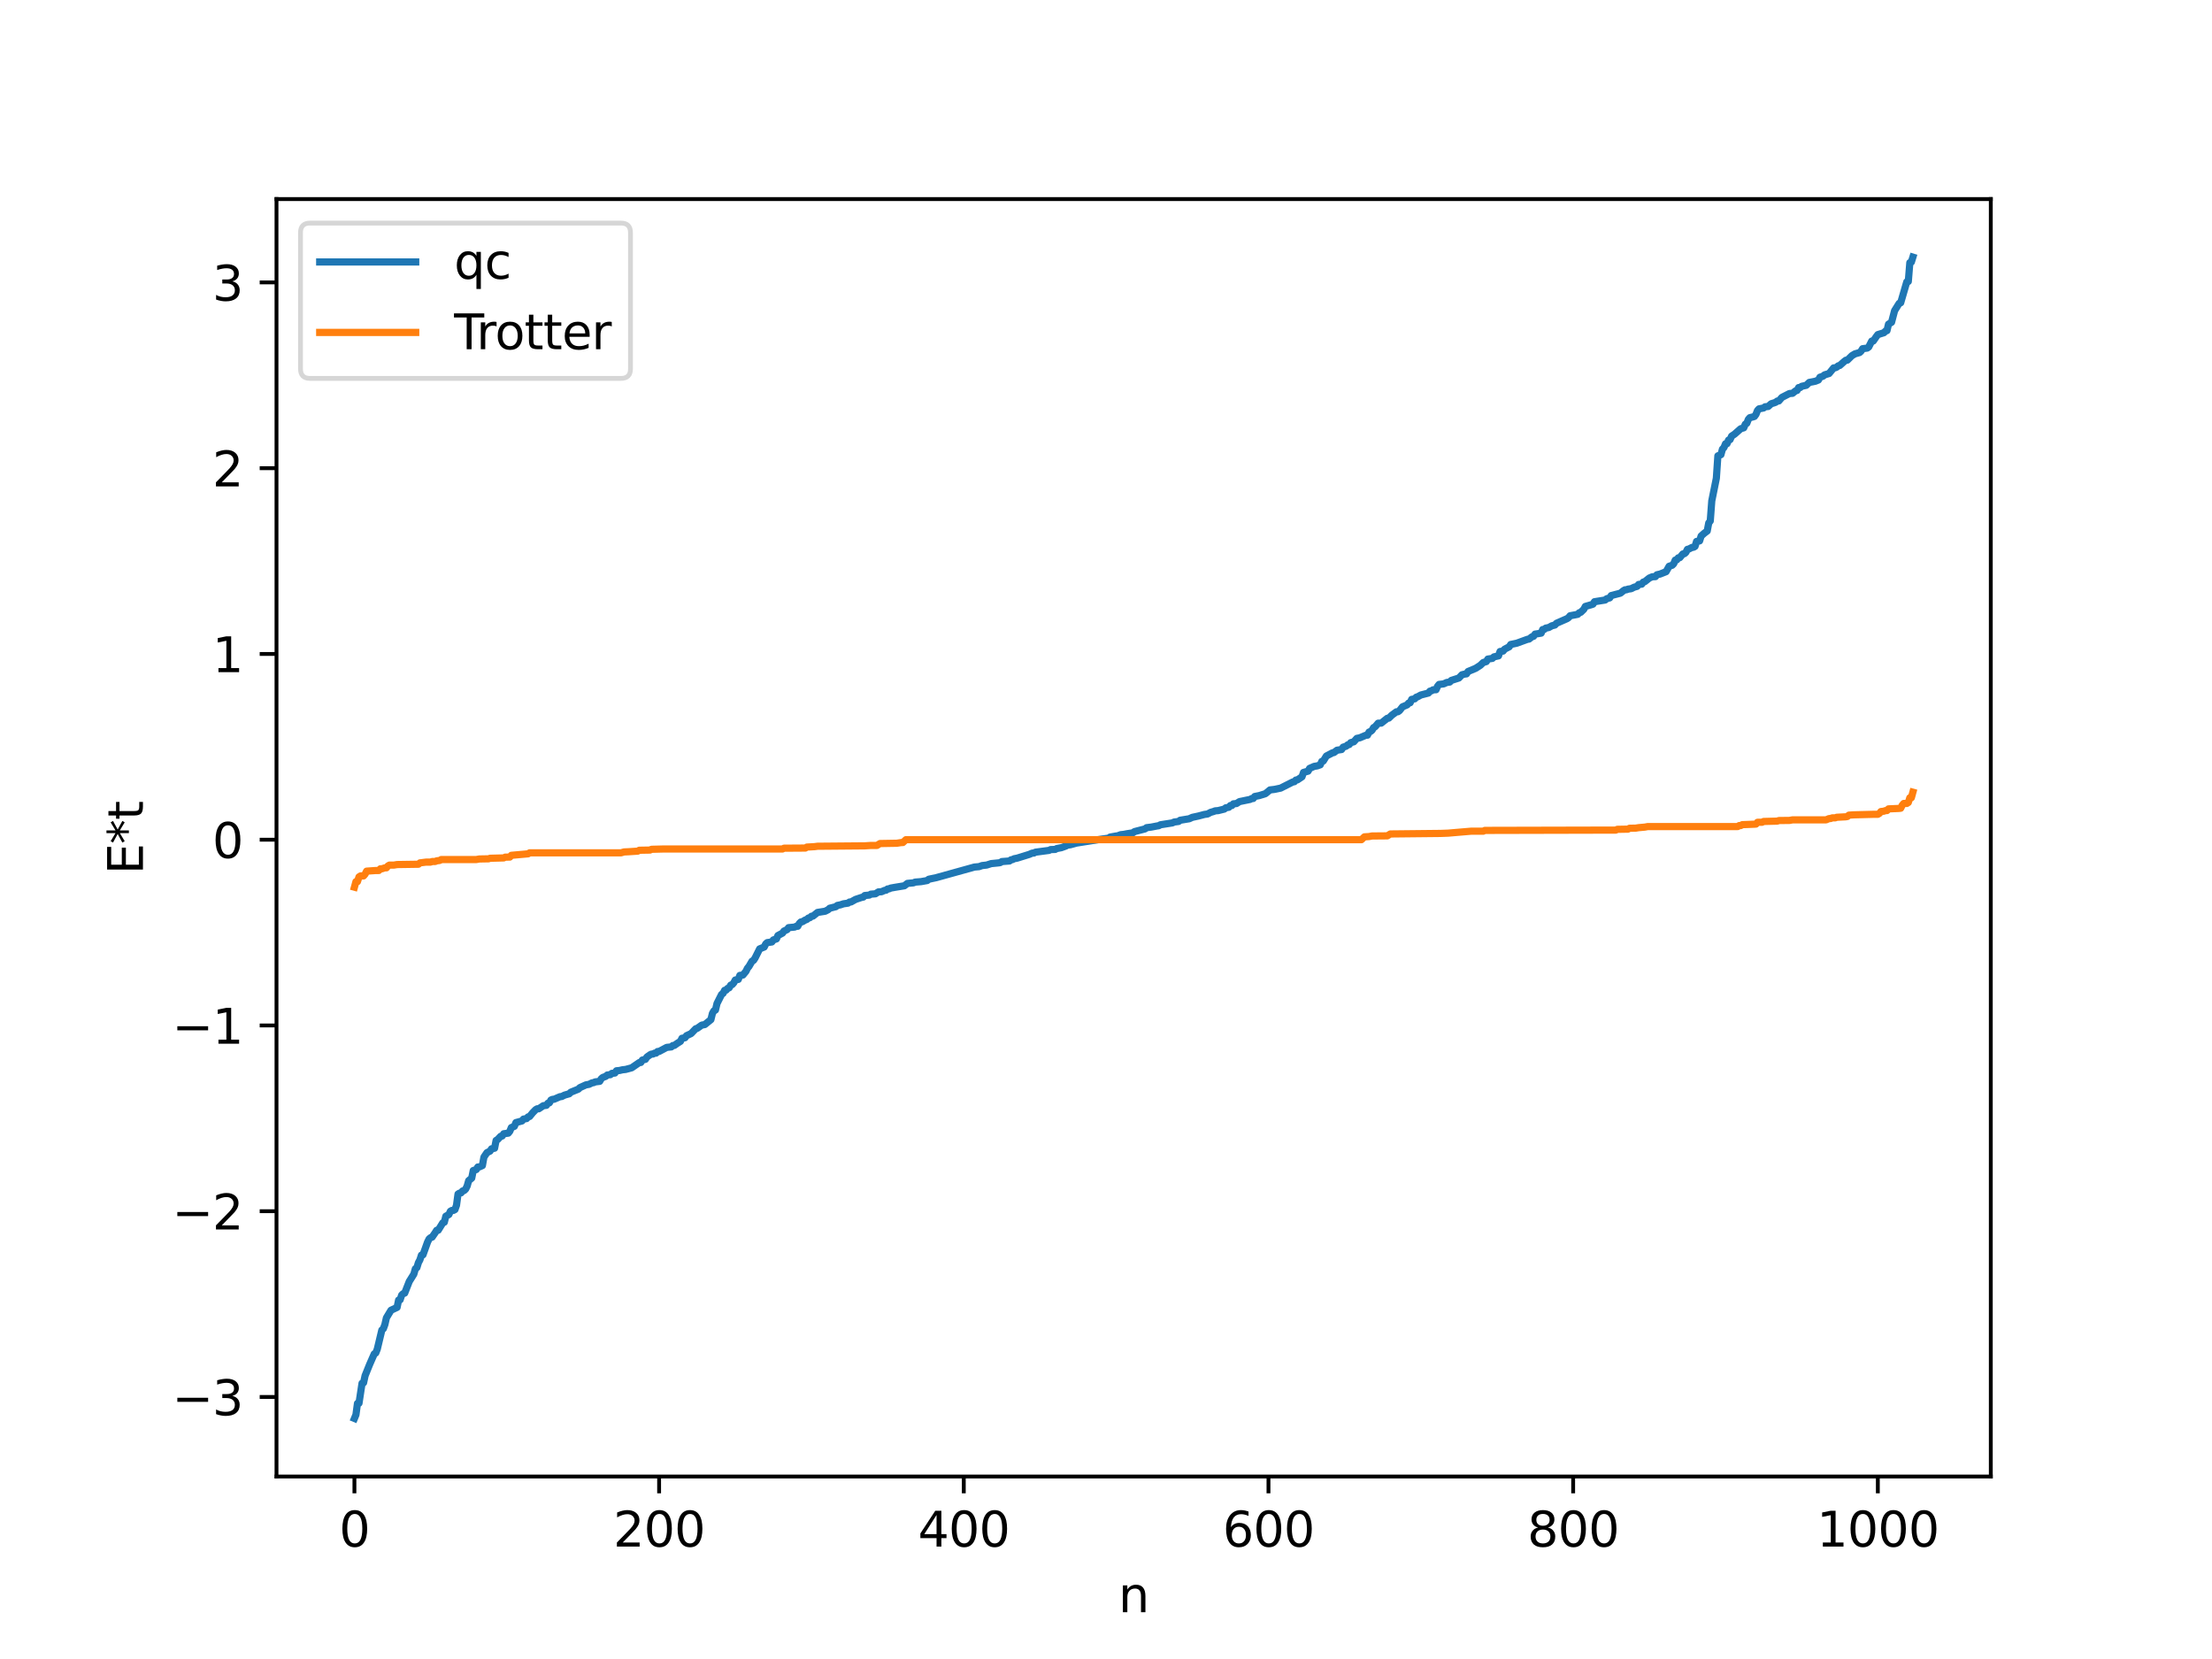 <?xml version="1.0" encoding="utf-8" standalone="no"?>
<!DOCTYPE svg PUBLIC "-//W3C//DTD SVG 1.1//EN"
  "http://www.w3.org/Graphics/SVG/1.1/DTD/svg11.dtd">
<svg xmlns:xlink="http://www.w3.org/1999/xlink" width="460.8pt" height="345.6pt" viewBox="0 0 460.8 345.6" xmlns="http://www.w3.org/2000/svg" version="1.1">
 <defs>
  <style type="text/css">*{stroke-linejoin: round; stroke-linecap: butt}</style>
 </defs>
 <g id="figure_1">
  <g id="patch_1">
   <path d="M 0 345.6 
L 460.8 345.6 
L 460.8 0 
L 0 0 
z
" style="fill: #ffffff"/>
  </g>
  <g id="axes_1">
   <g id="patch_2">
    <path d="M 57.6 307.584 
L 414.72 307.584 
L 414.72 41.472 
L 57.6 41.472 
z
" style="fill: #ffffff"/>
   </g>
   <g id="matplotlib.axis_1">
    <g id="xtick_1">
     <g id="line2d_1">
      <defs>
       <path id="me4ccc1dc5c" d="M 0 0 
L 0 3.5 
" style="stroke: #000000; stroke-width: 0.8"/>
      </defs>
      <g>
       <use xlink:href="#me4ccc1dc5c" x="73.833" y="307.584" style="stroke: #000000; stroke-width: 0.8"/>
      </g>
     </g>
     <g id="text_1">
      <!-- 0 -->
      <g transform="translate(70.651 322.182) scale(0.1 -0.1)">
       <defs>
        <path id="DejaVuSans-30" d="M 2034 4250 
Q 1547 4250 1301 3770 
Q 1056 3291 1056 2328 
Q 1056 1369 1301 889 
Q 1547 409 2034 409 
Q 2525 409 2770 889 
Q 3016 1369 3016 2328 
Q 3016 3291 2770 3770 
Q 2525 4250 2034 4250 
z
M 2034 4750 
Q 2819 4750 3233 4129 
Q 3647 3509 3647 2328 
Q 3647 1150 3233 529 
Q 2819 -91 2034 -91 
Q 1250 -91 836 529 
Q 422 1150 422 2328 
Q 422 3509 836 4129 
Q 1250 4750 2034 4750 
z
" transform="scale(0.016)"/>
       </defs>
       <use xlink:href="#DejaVuSans-30"/>
      </g>
     </g>
    </g>
    <g id="xtick_2">
     <g id="line2d_2">
      <g>
       <use xlink:href="#me4ccc1dc5c" x="137.304" y="307.584" style="stroke: #000000; stroke-width: 0.8"/>
      </g>
     </g>
     <g id="text_2">
      <!-- 200 -->
      <g transform="translate(127.76 322.182) scale(0.1 -0.1)">
       <defs>
        <path id="DejaVuSans-32" d="M 1228 531 
L 3431 531 
L 3431 0 
L 469 0 
L 469 531 
Q 828 903 1448 1529 
Q 2069 2156 2228 2338 
Q 2531 2678 2651 2914 
Q 2772 3150 2772 3378 
Q 2772 3750 2511 3984 
Q 2250 4219 1831 4219 
Q 1534 4219 1204 4116 
Q 875 4013 500 3803 
L 500 4441 
Q 881 4594 1212 4672 
Q 1544 4750 1819 4750 
Q 2544 4750 2975 4387 
Q 3406 4025 3406 3419 
Q 3406 3131 3298 2873 
Q 3191 2616 2906 2266 
Q 2828 2175 2409 1742 
Q 1991 1309 1228 531 
z
" transform="scale(0.016)"/>
       </defs>
       <use xlink:href="#DejaVuSans-32"/>
       <use xlink:href="#DejaVuSans-30" x="63.623"/>
       <use xlink:href="#DejaVuSans-30" x="127.246"/>
      </g>
     </g>
    </g>
    <g id="xtick_3">
     <g id="line2d_3">
      <g>
       <use xlink:href="#me4ccc1dc5c" x="200.775" y="307.584" style="stroke: #000000; stroke-width: 0.8"/>
      </g>
     </g>
     <g id="text_3">
      <!-- 400 -->
      <g transform="translate(191.231 322.182) scale(0.1 -0.1)">
       <defs>
        <path id="DejaVuSans-34" d="M 2419 4116 
L 825 1625 
L 2419 1625 
L 2419 4116 
z
M 2253 4666 
L 3047 4666 
L 3047 1625 
L 3713 1625 
L 3713 1100 
L 3047 1100 
L 3047 0 
L 2419 0 
L 2419 1100 
L 313 1100 
L 313 1709 
L 2253 4666 
z
" transform="scale(0.016)"/>
       </defs>
       <use xlink:href="#DejaVuSans-34"/>
       <use xlink:href="#DejaVuSans-30" x="63.623"/>
       <use xlink:href="#DejaVuSans-30" x="127.246"/>
      </g>
     </g>
    </g>
    <g id="xtick_4">
     <g id="line2d_4">
      <g>
       <use xlink:href="#me4ccc1dc5c" x="264.246" y="307.584" style="stroke: #000000; stroke-width: 0.8"/>
      </g>
     </g>
     <g id="text_4">
      <!-- 600 -->
      <g transform="translate(254.702 322.182) scale(0.1 -0.1)">
       <defs>
        <path id="DejaVuSans-36" d="M 2113 2584 
Q 1688 2584 1439 2293 
Q 1191 2003 1191 1497 
Q 1191 994 1439 701 
Q 1688 409 2113 409 
Q 2538 409 2786 701 
Q 3034 994 3034 1497 
Q 3034 2003 2786 2293 
Q 2538 2584 2113 2584 
z
M 3366 4563 
L 3366 3988 
Q 3128 4100 2886 4159 
Q 2644 4219 2406 4219 
Q 1781 4219 1451 3797 
Q 1122 3375 1075 2522 
Q 1259 2794 1537 2939 
Q 1816 3084 2150 3084 
Q 2853 3084 3261 2657 
Q 3669 2231 3669 1497 
Q 3669 778 3244 343 
Q 2819 -91 2113 -91 
Q 1303 -91 875 529 
Q 447 1150 447 2328 
Q 447 3434 972 4092 
Q 1497 4750 2381 4750 
Q 2619 4750 2861 4703 
Q 3103 4656 3366 4563 
z
" transform="scale(0.016)"/>
       </defs>
       <use xlink:href="#DejaVuSans-36"/>
       <use xlink:href="#DejaVuSans-30" x="63.623"/>
       <use xlink:href="#DejaVuSans-30" x="127.246"/>
      </g>
     </g>
    </g>
    <g id="xtick_5">
     <g id="line2d_5">
      <g>
       <use xlink:href="#me4ccc1dc5c" x="327.717" y="307.584" style="stroke: #000000; stroke-width: 0.8"/>
      </g>
     </g>
     <g id="text_5">
      <!-- 800 -->
      <g transform="translate(318.173 322.182) scale(0.1 -0.1)">
       <defs>
        <path id="DejaVuSans-38" d="M 2034 2216 
Q 1584 2216 1326 1975 
Q 1069 1734 1069 1313 
Q 1069 891 1326 650 
Q 1584 409 2034 409 
Q 2484 409 2743 651 
Q 3003 894 3003 1313 
Q 3003 1734 2745 1975 
Q 2488 2216 2034 2216 
z
M 1403 2484 
Q 997 2584 770 2862 
Q 544 3141 544 3541 
Q 544 4100 942 4425 
Q 1341 4750 2034 4750 
Q 2731 4750 3128 4425 
Q 3525 4100 3525 3541 
Q 3525 3141 3298 2862 
Q 3072 2584 2669 2484 
Q 3125 2378 3379 2068 
Q 3634 1759 3634 1313 
Q 3634 634 3220 271 
Q 2806 -91 2034 -91 
Q 1263 -91 848 271 
Q 434 634 434 1313 
Q 434 1759 690 2068 
Q 947 2378 1403 2484 
z
M 1172 3481 
Q 1172 3119 1398 2916 
Q 1625 2713 2034 2713 
Q 2441 2713 2670 2916 
Q 2900 3119 2900 3481 
Q 2900 3844 2670 4047 
Q 2441 4250 2034 4250 
Q 1625 4250 1398 4047 
Q 1172 3844 1172 3481 
z
" transform="scale(0.016)"/>
       </defs>
       <use xlink:href="#DejaVuSans-38"/>
       <use xlink:href="#DejaVuSans-30" x="63.623"/>
       <use xlink:href="#DejaVuSans-30" x="127.246"/>
      </g>
     </g>
    </g>
    <g id="xtick_6">
     <g id="line2d_6">
      <g>
       <use xlink:href="#me4ccc1dc5c" x="391.188" y="307.584" style="stroke: #000000; stroke-width: 0.8"/>
      </g>
     </g>
     <g id="text_6">
      <!-- 1000 -->
      <g transform="translate(378.463 322.182) scale(0.1 -0.1)">
       <defs>
        <path id="DejaVuSans-31" d="M 794 531 
L 1825 531 
L 1825 4091 
L 703 3866 
L 703 4441 
L 1819 4666 
L 2450 4666 
L 2450 531 
L 3481 531 
L 3481 0 
L 794 0 
L 794 531 
z
" transform="scale(0.016)"/>
       </defs>
       <use xlink:href="#DejaVuSans-31"/>
       <use xlink:href="#DejaVuSans-30" x="63.623"/>
       <use xlink:href="#DejaVuSans-30" x="127.246"/>
       <use xlink:href="#DejaVuSans-30" x="190.869"/>
      </g>
     </g>
    </g>
    <g id="text_7">
     <!-- n -->
     <g transform="translate(232.991 335.861) scale(0.1 -0.1)">
      <defs>
       <path id="DejaVuSans-6e" d="M 3513 2113 
L 3513 0 
L 2938 0 
L 2938 2094 
Q 2938 2591 2744 2837 
Q 2550 3084 2163 3084 
Q 1697 3084 1428 2787 
Q 1159 2491 1159 1978 
L 1159 0 
L 581 0 
L 581 3500 
L 1159 3500 
L 1159 2956 
Q 1366 3272 1645 3428 
Q 1925 3584 2291 3584 
Q 2894 3584 3203 3211 
Q 3513 2838 3513 2113 
z
" transform="scale(0.016)"/>
      </defs>
      <use xlink:href="#DejaVuSans-6e"/>
     </g>
    </g>
   </g>
   <g id="matplotlib.axis_2">
    <g id="ytick_1">
     <g id="line2d_7">
      <defs>
       <path id="mcd9ea93b71" d="M 0 0 
L -3.5 0 
" style="stroke: #000000; stroke-width: 0.8"/>
      </defs>
      <g>
       <use xlink:href="#mcd9ea93b71" x="57.6" y="291.016" style="stroke: #000000; stroke-width: 0.8"/>
      </g>
     </g>
     <g id="text_8">
      <!-- −3 -->
      <g transform="translate(35.858 294.815) scale(0.1 -0.1)">
       <defs>
        <path id="DejaVuSans-2212" d="M 678 2272 
L 4684 2272 
L 4684 1741 
L 678 1741 
L 678 2272 
z
" transform="scale(0.016)"/>
        <path id="DejaVuSans-33" d="M 2597 2516 
Q 3050 2419 3304 2112 
Q 3559 1806 3559 1356 
Q 3559 666 3084 287 
Q 2609 -91 1734 -91 
Q 1441 -91 1130 -33 
Q 819 25 488 141 
L 488 750 
Q 750 597 1062 519 
Q 1375 441 1716 441 
Q 2309 441 2620 675 
Q 2931 909 2931 1356 
Q 2931 1769 2642 2001 
Q 2353 2234 1838 2234 
L 1294 2234 
L 1294 2753 
L 1863 2753 
Q 2328 2753 2575 2939 
Q 2822 3125 2822 3475 
Q 2822 3834 2567 4026 
Q 2313 4219 1838 4219 
Q 1578 4219 1281 4162 
Q 984 4106 628 3988 
L 628 4550 
Q 988 4650 1302 4700 
Q 1616 4750 1894 4750 
Q 2613 4750 3031 4423 
Q 3450 4097 3450 3541 
Q 3450 3153 3228 2886 
Q 3006 2619 2597 2516 
z
" transform="scale(0.016)"/>
       </defs>
       <use xlink:href="#DejaVuSans-2212"/>
       <use xlink:href="#DejaVuSans-33" x="83.789"/>
      </g>
     </g>
    </g>
    <g id="ytick_2">
     <g id="line2d_8">
      <g>
       <use xlink:href="#mcd9ea93b71" x="57.6" y="252.319" style="stroke: #000000; stroke-width: 0.8"/>
      </g>
     </g>
     <g id="text_9">
      <!-- −2 -->
      <g transform="translate(35.858 256.118) scale(0.1 -0.1)">
       <use xlink:href="#DejaVuSans-2212"/>
       <use xlink:href="#DejaVuSans-32" x="83.789"/>
      </g>
     </g>
    </g>
    <g id="ytick_3">
     <g id="line2d_9">
      <g>
       <use xlink:href="#mcd9ea93b71" x="57.6" y="213.621" style="stroke: #000000; stroke-width: 0.8"/>
      </g>
     </g>
     <g id="text_10">
      <!-- −1 -->
      <g transform="translate(35.858 217.42) scale(0.1 -0.1)">
       <use xlink:href="#DejaVuSans-2212"/>
       <use xlink:href="#DejaVuSans-31" x="83.789"/>
      </g>
     </g>
    </g>
    <g id="ytick_4">
     <g id="line2d_10">
      <g>
       <use xlink:href="#mcd9ea93b71" x="57.6" y="174.924" style="stroke: #000000; stroke-width: 0.8"/>
      </g>
     </g>
     <g id="text_11">
      <!-- 0 -->
      <g transform="translate(44.237 178.723) scale(0.1 -0.1)">
       <use xlink:href="#DejaVuSans-30"/>
      </g>
     </g>
    </g>
    <g id="ytick_5">
     <g id="line2d_11">
      <g>
       <use xlink:href="#mcd9ea93b71" x="57.6" y="136.227" style="stroke: #000000; stroke-width: 0.8"/>
      </g>
     </g>
     <g id="text_12">
      <!-- 1 -->
      <g transform="translate(44.237 140.026) scale(0.1 -0.1)">
       <use xlink:href="#DejaVuSans-31"/>
      </g>
     </g>
    </g>
    <g id="ytick_6">
     <g id="line2d_12">
      <g>
       <use xlink:href="#mcd9ea93b71" x="57.6" y="97.529" style="stroke: #000000; stroke-width: 0.8"/>
      </g>
     </g>
     <g id="text_13">
      <!-- 2 -->
      <g transform="translate(44.237 101.328) scale(0.1 -0.1)">
       <use xlink:href="#DejaVuSans-32"/>
      </g>
     </g>
    </g>
    <g id="ytick_7">
     <g id="line2d_13">
      <g>
       <use xlink:href="#mcd9ea93b71" x="57.6" y="58.832" style="stroke: #000000; stroke-width: 0.8"/>
      </g>
     </g>
     <g id="text_14">
      <!-- 3 -->
      <g transform="translate(44.237 62.631) scale(0.1 -0.1)">
       <use xlink:href="#DejaVuSans-33"/>
      </g>
     </g>
    </g>
    <g id="text_15">
     <!-- E*t -->
     <g transform="translate(29.778 182.148) rotate(-90) scale(0.1 -0.1)">
      <defs>
       <path id="DejaVuSans-45" d="M 628 4666 
L 3578 4666 
L 3578 4134 
L 1259 4134 
L 1259 2753 
L 3481 2753 
L 3481 2222 
L 1259 2222 
L 1259 531 
L 3634 531 
L 3634 0 
L 628 0 
L 628 4666 
z
" transform="scale(0.016)"/>
       <path id="DejaVuSans-2a" d="M 3009 3897 
L 1888 3291 
L 3009 2681 
L 2828 2375 
L 1778 3009 
L 1778 1831 
L 1422 1831 
L 1422 3009 
L 372 2375 
L 191 2681 
L 1313 3291 
L 191 3897 
L 372 4206 
L 1422 3572 
L 1422 4750 
L 1778 4750 
L 1778 3572 
L 2828 4206 
L 3009 3897 
z
" transform="scale(0.016)"/>
       <path id="DejaVuSans-74" d="M 1172 4494 
L 1172 3500 
L 2356 3500 
L 2356 3053 
L 1172 3053 
L 1172 1153 
Q 1172 725 1289 603 
Q 1406 481 1766 481 
L 2356 481 
L 2356 0 
L 1766 0 
Q 1100 0 847 248 
Q 594 497 594 1153 
L 594 3053 
L 172 3053 
L 172 3500 
L 594 3500 
L 594 4494 
L 1172 4494 
z
" transform="scale(0.016)"/>
      </defs>
      <use xlink:href="#DejaVuSans-45"/>
      <use xlink:href="#DejaVuSans-2a" x="63.184"/>
      <use xlink:href="#DejaVuSans-74" x="113.184"/>
     </g>
    </g>
   </g>
   <g id="line2d_14">
    <path d="M 73.833 295.488 
L 74.15 294.721 
L 74.467 292.352 
L 74.785 292.323 
L 75.42 288.156 
L 75.737 288.062 
L 76.054 286.58 
L 77.006 284.222 
L 77.958 282.049 
L 78.276 281.854 
L 78.593 281.05 
L 79.545 277.077 
L 79.862 276.789 
L 80.18 275.919 
L 80.497 274.525 
L 81.449 272.949 
L 82.719 272.353 
L 83.036 270.828 
L 83.353 270.776 
L 83.671 269.795 
L 83.988 269.492 
L 84.305 269.38 
L 85.258 266.949 
L 86.21 265.426 
L 86.527 264.307 
L 86.844 264.072 
L 87.162 263.039 
L 87.479 262.437 
L 87.796 261.457 
L 88.114 261.404 
L 89.066 258.75 
L 89.383 258.105 
L 89.7 257.828 
L 90.018 257.717 
L 90.653 256.795 
L 90.97 256.288 
L 91.287 256.279 
L 91.922 255.255 
L 92.239 254.739 
L 92.557 254.617 
L 92.874 253.359 
L 93.509 253.011 
L 93.826 252.326 
L 94.143 252.151 
L 94.461 252.146 
L 94.778 251.978 
L 95.096 251.084 
L 95.413 248.747 
L 95.73 248.542 
L 96.048 248.496 
L 96.365 248.101 
L 96.682 248.007 
L 97 247.714 
L 97.317 247.068 
L 97.634 245.955 
L 98.269 245.419 
L 98.586 243.844 
L 99.221 243.638 
L 99.539 243.107 
L 99.856 243.095 
L 100.491 242.811 
L 100.808 241.05 
L 101.443 240.116 
L 102.077 239.803 
L 102.395 239.317 
L 103.029 239.195 
L 103.347 237.575 
L 103.664 237.391 
L 104.299 236.715 
L 104.616 236.653 
L 104.934 236.179 
L 105.886 236.055 
L 106.203 235.662 
L 106.52 234.893 
L 107.155 234.633 
L 107.472 233.855 
L 108.742 233.512 
L 109.059 233.121 
L 109.694 233.022 
L 110.011 232.67 
L 110.329 232.585 
L 110.963 231.81 
L 111.598 231.16 
L 111.915 230.979 
L 112.233 230.978 
L 113.185 230.337 
L 113.82 230.261 
L 114.137 229.822 
L 114.454 229.735 
L 114.772 229.157 
L 115.089 229.013 
L 115.406 229 
L 116.676 228.453 
L 116.993 228.437 
L 117.628 228.124 
L 118.58 227.855 
L 118.897 227.531 
L 120.484 226.89 
L 120.801 226.57 
L 122.071 225.994 
L 122.705 225.888 
L 123.34 225.577 
L 123.658 225.536 
L 123.975 225.38 
L 124.927 225.264 
L 125.244 224.731 
L 125.562 224.457 
L 126.196 224.223 
L 126.514 223.943 
L 127.148 223.875 
L 127.466 223.602 
L 128.1 223.532 
L 128.418 223.063 
L 129.053 223.003 
L 129.687 222.853 
L 130.322 222.785 
L 131.591 222.445 
L 133.178 221.35 
L 133.496 221.332 
L 133.813 220.824 
L 134.448 220.679 
L 134.765 220.198 
L 135.4 219.742 
L 135.717 219.582 
L 136.034 219.574 
L 136.352 219.387 
L 136.669 219.384 
L 136.986 219.046 
L 137.304 219.04 
L 138.891 218.189 
L 139.843 218.091 
L 140.16 217.804 
L 140.477 217.78 
L 141.112 217.33 
L 141.747 216.934 
L 142.064 216.296 
L 142.699 216.183 
L 143.016 215.751 
L 143.968 215.31 
L 144.92 214.313 
L 145.238 214.222 
L 146.19 213.548 
L 146.824 213.433 
L 148.094 212.406 
L 148.411 211.11 
L 148.729 210.568 
L 149.046 210.407 
L 149.363 209.051 
L 150.315 207.162 
L 150.633 206.93 
L 150.95 206.302 
L 151.267 206.258 
L 151.585 205.897 
L 151.902 205.775 
L 152.22 205.224 
L 152.537 205.1 
L 152.854 204.742 
L 153.172 204.154 
L 153.806 204.026 
L 154.124 203.194 
L 154.758 203.12 
L 155.393 202.353 
L 155.71 201.702 
L 156.028 201.32 
L 156.662 200.237 
L 156.98 200.058 
L 157.297 199.572 
L 158.249 197.668 
L 159.201 197.282 
L 159.519 196.628 
L 159.836 196.361 
L 160.788 196.229 
L 161.105 195.801 
L 161.74 195.595 
L 162.058 194.888 
L 163.01 194.382 
L 163.327 193.949 
L 163.962 193.662 
L 164.279 193.246 
L 165.548 193.126 
L 165.866 192.962 
L 166.183 192.96 
L 166.5 192.39 
L 166.818 192.07 
L 167.135 192.018 
L 167.77 191.642 
L 168.087 191.537 
L 168.405 191.245 
L 168.722 191.168 
L 169.039 190.871 
L 169.357 190.839 
L 170.309 190.077 
L 171.896 189.826 
L 172.53 189.498 
L 172.848 189.2 
L 174.117 188.882 
L 174.434 188.619 
L 175.069 188.496 
L 175.704 188.281 
L 176.656 188.142 
L 176.973 187.909 
L 177.291 187.889 
L 178.243 187.358 
L 179.512 186.939 
L 179.829 186.883 
L 180.147 186.553 
L 181.099 186.462 
L 181.416 186.27 
L 182.368 186.195 
L 183.003 185.796 
L 183.638 185.764 
L 184.272 185.484 
L 184.59 185.443 
L 184.907 185.185 
L 185.224 185.163 
L 185.542 185.004 
L 186.494 184.836 
L 188.398 184.523 
L 189.033 184.03 
L 190.302 183.909 
L 190.62 183.762 
L 191.889 183.659 
L 193.158 183.43 
L 193.476 183.164 
L 195.062 182.826 
L 202.996 180.622 
L 203.948 180.539 
L 204.583 180.315 
L 205.535 180.208 
L 206.487 179.905 
L 208.074 179.747 
L 208.391 179.69 
L 208.709 179.479 
L 210.296 179.36 
L 210.613 179.115 
L 210.93 179.069 
L 211.248 178.892 
L 211.882 178.771 
L 214.421 177.983 
L 215.056 177.71 
L 215.373 177.709 
L 215.691 177.529 
L 218.547 177.149 
L 218.864 176.984 
L 219.816 176.95 
L 220.134 176.77 
L 221.086 176.59 
L 222.038 176.245 
L 222.355 176.062 
L 222.99 175.976 
L 224.259 175.628 
L 229.654 174.777 
L 230.606 174.647 
L 230.924 174.633 
L 231.241 174.38 
L 232.51 174.154 
L 232.828 174.119 
L 233.462 173.879 
L 234.097 173.814 
L 234.732 173.688 
L 236.001 173.493 
L 236.319 173.242 
L 238.54 172.671 
L 238.858 172.419 
L 239.81 172.301 
L 241.079 172.056 
L 241.396 172.018 
L 241.714 171.819 
L 244.253 171.421 
L 244.57 171.248 
L 245.522 171.125 
L 245.839 170.874 
L 247.743 170.56 
L 248.378 170.269 
L 249.013 170.131 
L 249.648 169.994 
L 250.917 169.659 
L 251.552 169.573 
L 252.186 169.232 
L 252.821 169.046 
L 253.139 168.916 
L 253.773 168.863 
L 255.043 168.546 
L 255.36 168.28 
L 255.995 168.169 
L 256.312 167.807 
L 256.629 167.804 
L 256.947 167.45 
L 257.581 167.393 
L 258.216 166.985 
L 260.438 166.53 
L 260.755 166.347 
L 261.072 166.338 
L 261.39 165.922 
L 262.342 165.732 
L 263.611 165.337 
L 264.563 164.555 
L 265.515 164.443 
L 266.785 164.175 
L 269.324 162.895 
L 269.641 162.843 
L 269.958 162.499 
L 270.276 162.46 
L 271.228 161.821 
L 271.545 160.907 
L 272.497 160.646 
L 272.815 160.07 
L 273.767 159.651 
L 274.401 159.547 
L 275.036 159.325 
L 275.353 158.618 
L 275.671 158.531 
L 276.305 157.497 
L 277.575 156.83 
L 277.892 156.765 
L 278.527 156.284 
L 279.479 156.139 
L 279.796 155.645 
L 280.431 155.448 
L 280.748 155.166 
L 281.066 155.105 
L 281.383 154.703 
L 282.018 154.531 
L 282.653 153.819 
L 283.287 153.694 
L 284.557 153.152 
L 284.874 153.148 
L 285.191 152.51 
L 285.509 152.375 
L 285.826 152.119 
L 286.143 151.568 
L 286.461 151.401 
L 287.096 150.654 
L 287.73 150.639 
L 289 149.633 
L 289.317 149.596 
L 289.952 148.98 
L 290.904 148.28 
L 291.221 148.265 
L 291.539 148.041 
L 292.173 147.24 
L 293.125 146.839 
L 293.443 146.46 
L 293.76 146.393 
L 294.077 145.693 
L 294.712 145.582 
L 295.029 145.242 
L 295.347 145.14 
L 295.981 144.785 
L 297.568 144.374 
L 297.886 143.981 
L 298.203 143.916 
L 298.52 143.703 
L 299.155 143.679 
L 299.472 142.967 
L 299.79 142.577 
L 300.742 142.464 
L 301.377 142.172 
L 302.011 142.083 
L 302.329 141.748 
L 303.915 141.238 
L 304.55 140.568 
L 305.185 140.411 
L 305.502 140.38 
L 305.82 139.886 
L 307.406 139.224 
L 308.358 138.612 
L 308.993 138.013 
L 309.628 137.82 
L 309.945 137.297 
L 310.897 137.153 
L 311.215 136.835 
L 312.167 136.627 
L 312.484 135.72 
L 313.119 135.634 
L 313.436 135.234 
L 314.388 134.747 
L 314.705 134.258 
L 315.975 133.99 
L 318.196 133.179 
L 318.514 133.135 
L 319.148 132.643 
L 319.466 132.556 
L 319.783 132.094 
L 320.418 132 
L 321.053 131.895 
L 321.37 131.14 
L 321.687 131.118 
L 322.005 130.85 
L 322.639 130.727 
L 323.274 130.367 
L 323.909 130.204 
L 324.226 129.85 
L 326.448 128.875 
L 326.765 128.657 
L 327.082 128.274 
L 328.034 128.097 
L 328.669 127.972 
L 328.986 127.648 
L 329.304 127.546 
L 329.939 126.927 
L 330.256 126.329 
L 331.525 125.966 
L 331.843 125.858 
L 332.16 125.349 
L 334.381 124.995 
L 334.699 124.726 
L 335.334 124.549 
L 335.651 124.063 
L 337.555 123.571 
L 338.19 123.06 
L 338.507 122.871 
L 338.824 122.862 
L 339.142 122.728 
L 339.777 122.641 
L 340.411 122.33 
L 341.046 122.145 
L 341.363 121.753 
L 341.998 121.694 
L 342.315 121.263 
L 342.633 121.176 
L 343.585 120.418 
L 344.22 120.148 
L 344.854 120.122 
L 345.172 119.731 
L 345.806 119.591 
L 347.076 119.09 
L 347.71 117.964 
L 348.345 117.753 
L 348.662 117.433 
L 348.98 116.682 
L 349.297 116.628 
L 349.615 116.211 
L 349.932 116.168 
L 350.567 115.399 
L 350.884 115.346 
L 351.201 115.077 
L 351.519 114.438 
L 351.836 114.366 
L 352.471 114.039 
L 352.788 114.01 
L 353.105 113.823 
L 353.423 112.791 
L 354.058 112.682 
L 354.375 111.67 
L 355.01 111.097 
L 355.644 110.619 
L 355.962 108.939 
L 356.279 108.534 
L 356.596 104.342 
L 357.548 99.63 
L 357.866 94.957 
L 358.5 94.718 
L 358.818 93.564 
L 359.135 93.229 
L 359.453 92.447 
L 359.77 92.431 
L 360.087 91.676 
L 360.405 91.583 
L 360.722 90.86 
L 361.357 90.428 
L 362.626 89.307 
L 363.261 89.121 
L 363.578 88.367 
L 363.896 88.171 
L 364.213 87.363 
L 364.53 87.005 
L 365.165 86.856 
L 365.482 86.752 
L 365.8 86.321 
L 366.117 85.518 
L 366.434 85.174 
L 367.386 84.99 
L 367.704 84.738 
L 368.339 84.676 
L 368.973 84.107 
L 369.608 83.913 
L 369.925 83.791 
L 370.243 83.542 
L 370.56 83.525 
L 371.195 82.79 
L 372.781 81.979 
L 373.416 81.934 
L 374.051 81.422 
L 374.368 81.334 
L 374.686 80.741 
L 375.003 80.741 
L 375.32 80.477 
L 376.272 80.266 
L 376.907 79.664 
L 377.542 79.547 
L 378.177 79.415 
L 378.811 79.161 
L 379.129 78.583 
L 379.763 78.372 
L 380.081 78.094 
L 381.033 77.806 
L 381.985 76.637 
L 382.302 76.622 
L 382.62 76.48 
L 382.937 76.214 
L 383.254 76.133 
L 384.206 75.288 
L 384.524 75.046 
L 384.841 75.021 
L 385.793 74.09 
L 386.428 73.713 
L 387.38 73.444 
L 387.697 73.152 
L 388.015 72.64 
L 388.967 72.514 
L 389.284 72.292 
L 389.919 71.049 
L 390.236 71.04 
L 390.871 70.12 
L 391.188 69.705 
L 392.458 69.311 
L 392.775 68.98 
L 393.092 68.882 
L 393.41 67.532 
L 394.044 67.138 
L 394.679 64.719 
L 395.631 63.197 
L 395.948 63.073 
L 397.218 58.706 
L 397.535 58.641 
L 397.853 54.714 
L 398.17 54.601 
L 398.487 53.568 
L 398.487 53.568 
" clip-path="url(#pc95ea6ee48)" style="fill: none; stroke: #1f77b4; stroke-width: 1.5; stroke-linecap: square"/>
   </g>
   <g id="line2d_15">
    <path d="M 73.833 184.816 
L 74.15 183.661 
L 74.467 183.661 
L 74.785 182.675 
L 75.102 182.47 
L 75.737 182.47 
L 76.054 182.101 
L 76.372 181.477 
L 78.276 181.343 
L 78.91 181.343 
L 79.228 180.991 
L 79.545 180.991 
L 80.18 180.785 
L 80.497 180.785 
L 80.815 180.397 
L 81.132 180.214 
L 82.084 180.21 
L 82.719 180.102 
L 87.162 180.037 
L 87.479 179.755 
L 88.748 179.595 
L 89.7 179.595 
L 90.018 179.47 
L 90.653 179.47 
L 90.97 179.326 
L 91.605 179.25 
L 91.922 179.056 
L 99.221 179.056 
L 99.856 178.941 
L 101.443 178.913 
L 101.76 178.913 
L 102.077 178.794 
L 104.934 178.72 
L 105.251 178.556 
L 106.203 178.547 
L 106.52 178.177 
L 110.011 177.867 
L 110.329 177.66 
L 129.37 177.66 
L 130.005 177.475 
L 130.957 177.432 
L 132.861 177.307 
L 133.178 177.121 
L 135.4 177.083 
L 135.717 176.925 
L 138.256 176.859 
L 163.01 176.859 
L 163.327 176.695 
L 167.77 176.665 
L 168.087 176.462 
L 169.674 176.373 
L 170.309 176.289 
L 180.147 176.205 
L 181.416 176.12 
L 182.686 176.12 
L 183.32 175.725 
L 186.811 175.664 
L 187.763 175.519 
L 188.081 175.519 
L 188.715 174.924 
L 283.605 174.924 
L 284.239 174.329 
L 285.191 174.27 
L 285.826 174.149 
L 289 174.122 
L 289.634 173.728 
L 300.107 173.618 
L 301.694 173.559 
L 302.646 173.475 
L 306.454 173.153 
L 308.993 173.153 
L 309.31 172.989 
L 336.603 172.923 
L 336.92 172.765 
L 339.142 172.726 
L 339.459 172.541 
L 340.729 172.519 
L 341.363 172.416 
L 342.633 172.305 
L 343.267 172.188 
L 361.991 172.188 
L 362.309 171.981 
L 362.626 171.981 
L 362.943 171.793 
L 365.482 171.693 
L 365.8 171.671 
L 366.117 171.3 
L 367.069 171.292 
L 367.386 171.128 
L 370.243 171.054 
L 370.56 170.934 
L 372.781 170.907 
L 373.416 170.791 
L 380.398 170.791 
L 381.033 170.522 
L 381.35 170.522 
L 381.667 170.377 
L 382.302 170.377 
L 382.62 170.253 
L 384.524 170.155 
L 384.841 170.093 
L 385.158 169.811 
L 386.11 169.746 
L 390.236 169.637 
L 391.188 169.634 
L 391.505 169.451 
L 391.823 169.062 
L 392.458 168.984 
L 392.775 168.857 
L 393.092 168.857 
L 393.41 168.505 
L 395.631 168.409 
L 395.948 168.37 
L 396.266 167.747 
L 396.583 167.378 
L 397.218 167.378 
L 397.535 167.173 
L 397.853 166.186 
L 398.17 166.186 
L 398.487 165.032 
L 398.487 165.032 
" clip-path="url(#pc95ea6ee48)" style="fill: none; stroke: #ff7f0e; stroke-width: 1.5; stroke-linecap: square"/>
   </g>
   <g id="patch_3">
    <path d="M 57.6 307.584 
L 57.6 41.472 
" style="fill: none; stroke: #000000; stroke-width: 0.8; stroke-linejoin: miter; stroke-linecap: square"/>
   </g>
   <g id="patch_4">
    <path d="M 414.72 307.584 
L 414.72 41.472 
" style="fill: none; stroke: #000000; stroke-width: 0.8; stroke-linejoin: miter; stroke-linecap: square"/>
   </g>
   <g id="patch_5">
    <path d="M 57.6 307.584 
L 414.72 307.584 
" style="fill: none; stroke: #000000; stroke-width: 0.8; stroke-linejoin: miter; stroke-linecap: square"/>
   </g>
   <g id="patch_6">
    <path d="M 57.6 41.472 
L 414.72 41.472 
" style="fill: none; stroke: #000000; stroke-width: 0.8; stroke-linejoin: miter; stroke-linecap: square"/>
   </g>
   <g id="legend_1">
    <g id="patch_7">
     <path d="M 64.6 78.828 
L 129.342 78.828 
Q 131.342 78.828 131.342 76.828 
L 131.342 48.472 
Q 131.342 46.472 129.342 46.472 
L 64.6 46.472 
Q 62.6 46.472 62.6 48.472 
L 62.6 76.828 
Q 62.6 78.828 64.6 78.828 
z
" style="fill: #ffffff; opacity: 0.8; stroke: #cccccc; stroke-linejoin: miter"/>
    </g>
    <g id="line2d_16">
     <path d="M 66.6 54.57 
L 76.6 54.57 
L 86.6 54.57 
" style="fill: none; stroke: #1f77b4; stroke-width: 1.5; stroke-linecap: square"/>
    </g>
    <g id="text_16">
     <!-- qc -->
     <g transform="translate(94.6 58.07) scale(0.1 -0.1)">
      <defs>
       <path id="DejaVuSans-71" d="M 947 1747 
Q 947 1113 1208 752 
Q 1469 391 1925 391 
Q 2381 391 2643 752 
Q 2906 1113 2906 1747 
Q 2906 2381 2643 2742 
Q 2381 3103 1925 3103 
Q 1469 3103 1208 2742 
Q 947 2381 947 1747 
z
M 2906 525 
Q 2725 213 2448 61 
Q 2172 -91 1784 -91 
Q 1150 -91 751 415 
Q 353 922 353 1747 
Q 353 2572 751 3078 
Q 1150 3584 1784 3584 
Q 2172 3584 2448 3432 
Q 2725 3281 2906 2969 
L 2906 3500 
L 3481 3500 
L 3481 -1331 
L 2906 -1331 
L 2906 525 
z
" transform="scale(0.016)"/>
       <path id="DejaVuSans-63" d="M 3122 3366 
L 3122 2828 
Q 2878 2963 2633 3030 
Q 2388 3097 2138 3097 
Q 1578 3097 1268 2742 
Q 959 2388 959 1747 
Q 959 1106 1268 751 
Q 1578 397 2138 397 
Q 2388 397 2633 464 
Q 2878 531 3122 666 
L 3122 134 
Q 2881 22 2623 -34 
Q 2366 -91 2075 -91 
Q 1284 -91 818 406 
Q 353 903 353 1747 
Q 353 2603 823 3093 
Q 1294 3584 2113 3584 
Q 2378 3584 2631 3529 
Q 2884 3475 3122 3366 
z
" transform="scale(0.016)"/>
      </defs>
      <use xlink:href="#DejaVuSans-71"/>
      <use xlink:href="#DejaVuSans-63" x="63.477"/>
     </g>
    </g>
    <g id="line2d_17">
     <path d="M 66.6 69.249 
L 76.6 69.249 
L 86.6 69.249 
" style="fill: none; stroke: #ff7f0e; stroke-width: 1.5; stroke-linecap: square"/>
    </g>
    <g id="text_17">
     <!-- Trotter -->
     <g transform="translate(94.6 72.749) scale(0.1 -0.1)">
      <defs>
       <path id="DejaVuSans-54" d="M -19 4666 
L 3928 4666 
L 3928 4134 
L 2272 4134 
L 2272 0 
L 1638 0 
L 1638 4134 
L -19 4134 
L -19 4666 
z
" transform="scale(0.016)"/>
       <path id="DejaVuSans-72" d="M 2631 2963 
Q 2534 3019 2420 3045 
Q 2306 3072 2169 3072 
Q 1681 3072 1420 2755 
Q 1159 2438 1159 1844 
L 1159 0 
L 581 0 
L 581 3500 
L 1159 3500 
L 1159 2956 
Q 1341 3275 1631 3429 
Q 1922 3584 2338 3584 
Q 2397 3584 2469 3576 
Q 2541 3569 2628 3553 
L 2631 2963 
z
" transform="scale(0.016)"/>
       <path id="DejaVuSans-6f" d="M 1959 3097 
Q 1497 3097 1228 2736 
Q 959 2375 959 1747 
Q 959 1119 1226 758 
Q 1494 397 1959 397 
Q 2419 397 2687 759 
Q 2956 1122 2956 1747 
Q 2956 2369 2687 2733 
Q 2419 3097 1959 3097 
z
M 1959 3584 
Q 2709 3584 3137 3096 
Q 3566 2609 3566 1747 
Q 3566 888 3137 398 
Q 2709 -91 1959 -91 
Q 1206 -91 779 398 
Q 353 888 353 1747 
Q 353 2609 779 3096 
Q 1206 3584 1959 3584 
z
" transform="scale(0.016)"/>
       <path id="DejaVuSans-65" d="M 3597 1894 
L 3597 1613 
L 953 1613 
Q 991 1019 1311 708 
Q 1631 397 2203 397 
Q 2534 397 2845 478 
Q 3156 559 3463 722 
L 3463 178 
Q 3153 47 2828 -22 
Q 2503 -91 2169 -91 
Q 1331 -91 842 396 
Q 353 884 353 1716 
Q 353 2575 817 3079 
Q 1281 3584 2069 3584 
Q 2775 3584 3186 3129 
Q 3597 2675 3597 1894 
z
M 3022 2063 
Q 3016 2534 2758 2815 
Q 2500 3097 2075 3097 
Q 1594 3097 1305 2825 
Q 1016 2553 972 2059 
L 3022 2063 
z
" transform="scale(0.016)"/>
      </defs>
      <use xlink:href="#DejaVuSans-54"/>
      <use xlink:href="#DejaVuSans-72" x="46.334"/>
      <use xlink:href="#DejaVuSans-6f" x="85.197"/>
      <use xlink:href="#DejaVuSans-74" x="146.379"/>
      <use xlink:href="#DejaVuSans-74" x="185.588"/>
      <use xlink:href="#DejaVuSans-65" x="224.797"/>
      <use xlink:href="#DejaVuSans-72" x="286.32"/>
     </g>
    </g>
   </g>
  </g>
 </g>
 <defs>
  <clipPath id="pc95ea6ee48">
   <rect x="57.6" y="41.472" width="357.12" height="266.112"/>
  </clipPath>
 </defs>
</svg>
